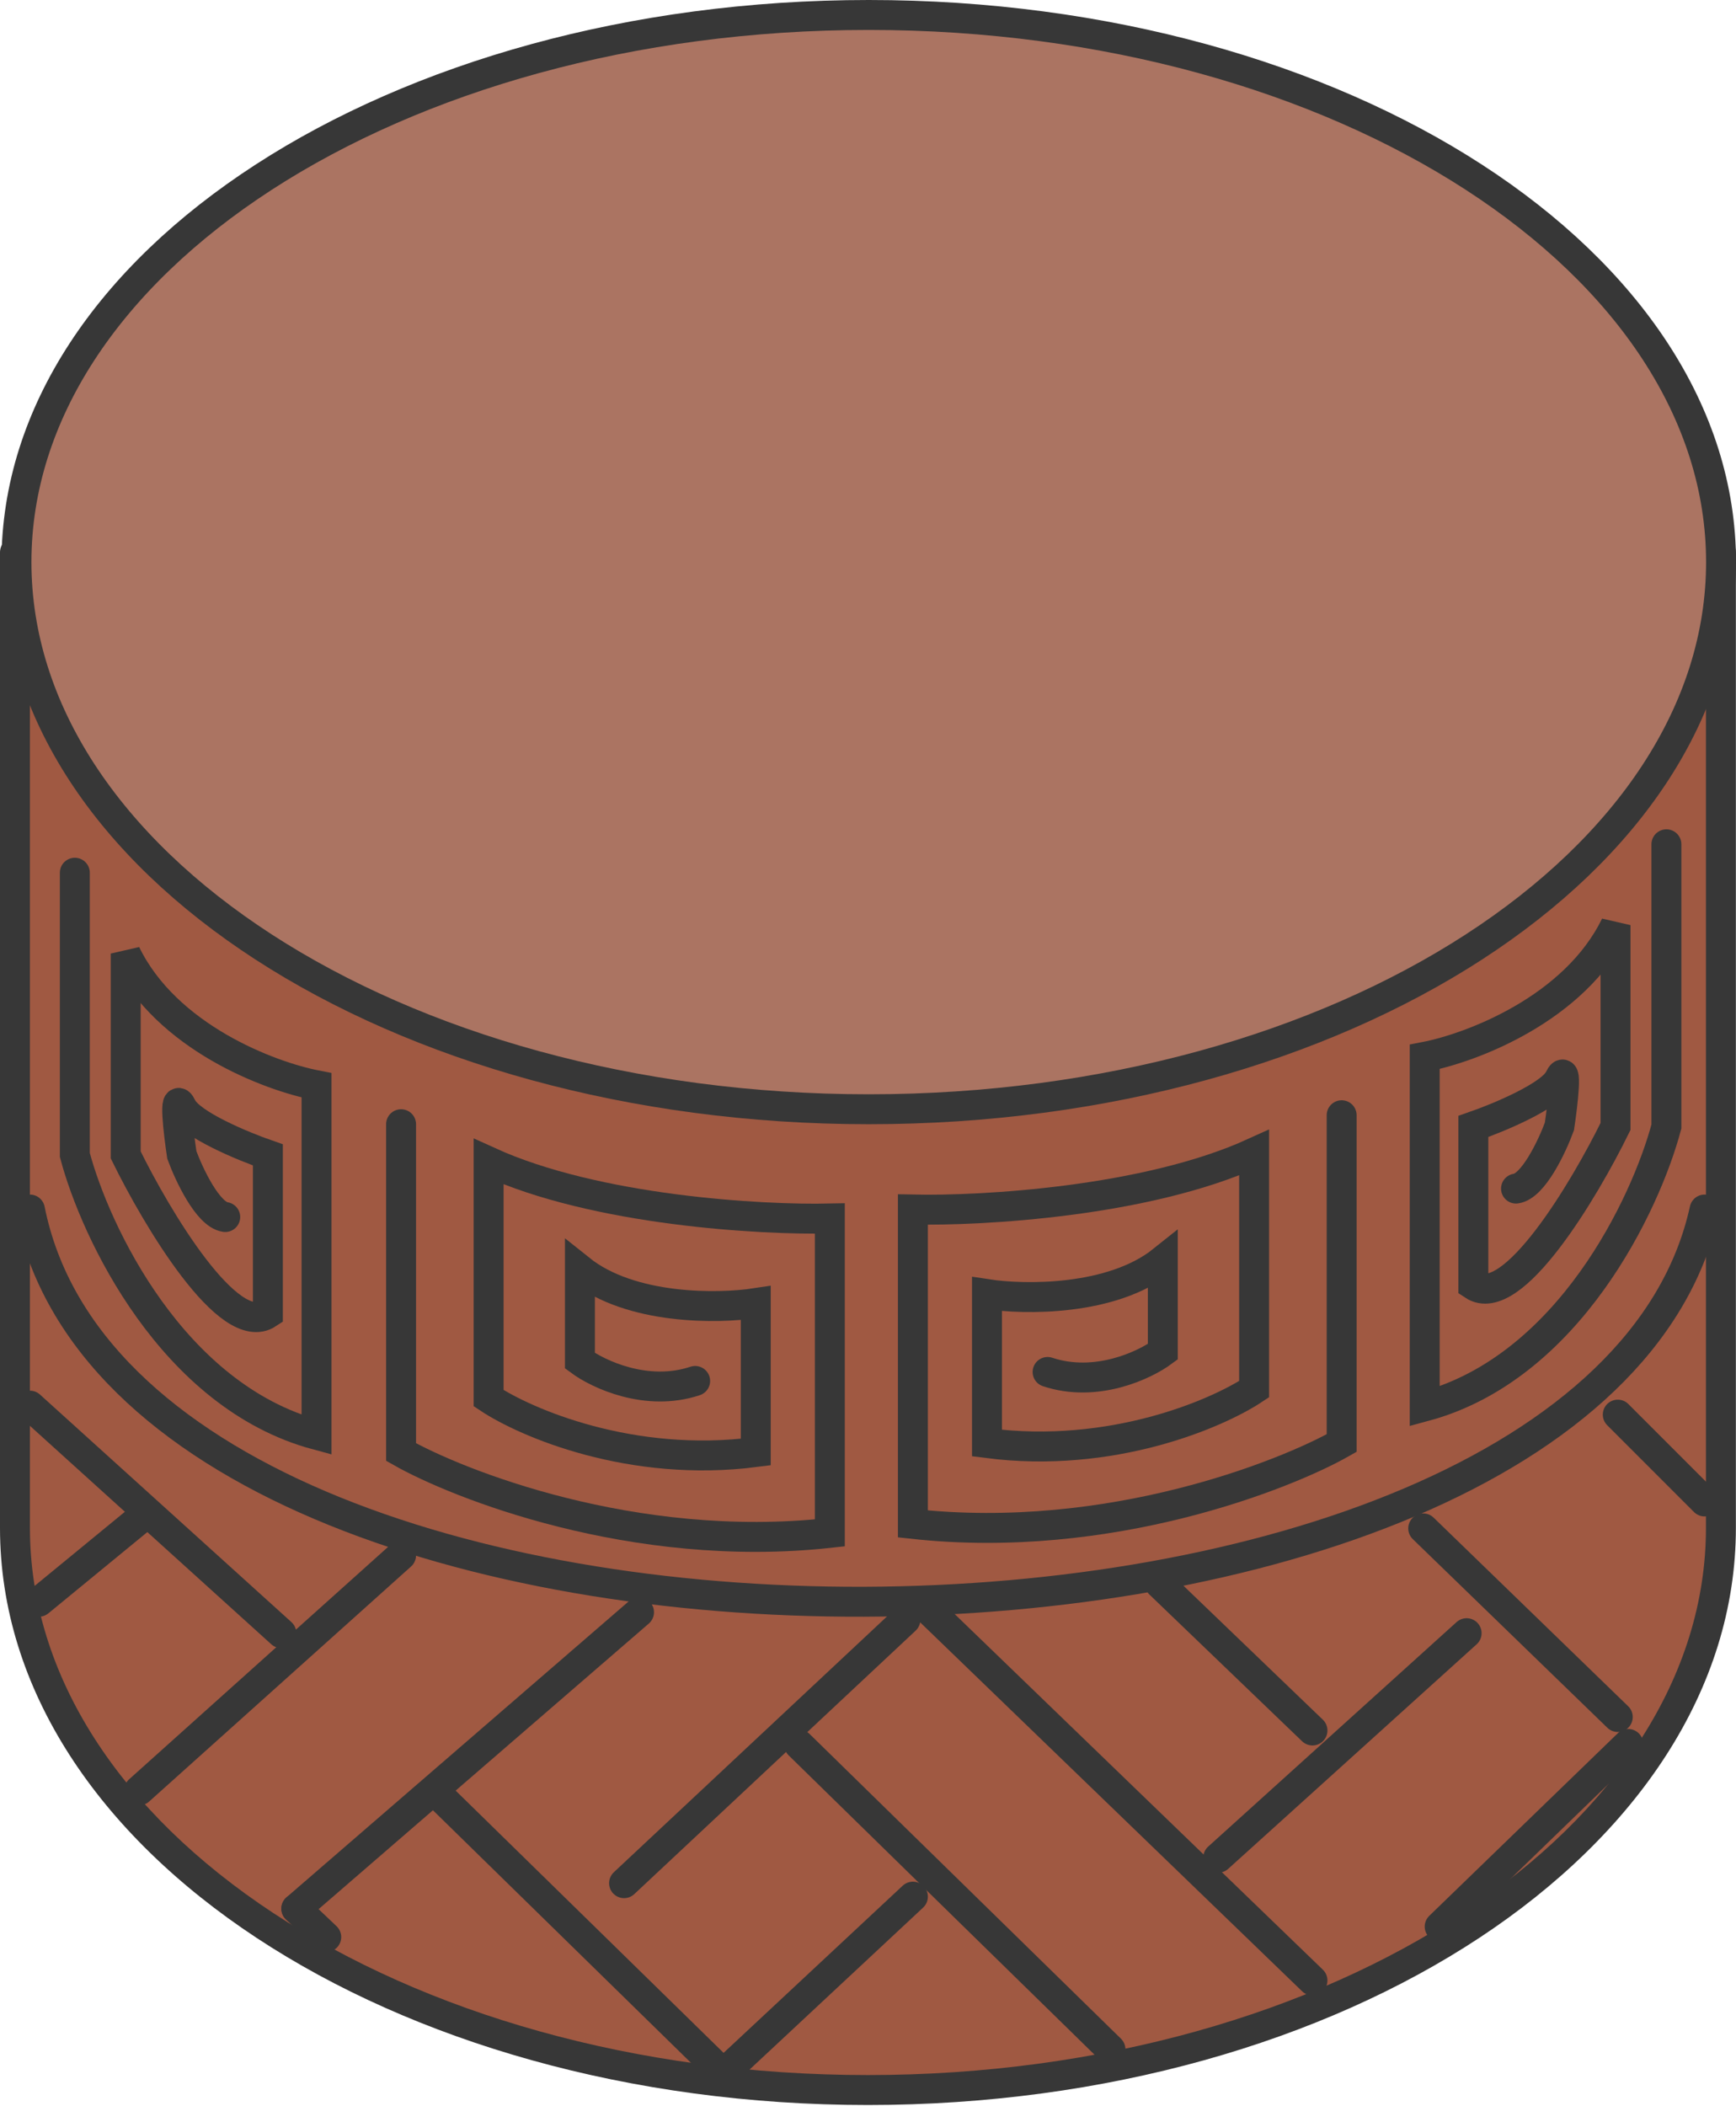 <svg width="1160" height="1407" viewBox="0 0 1160 1407" fill="none" xmlns="http://www.w3.org/2000/svg">
<path fill-rule="evenodd" clip-rule="evenodd" d="M10 1020.63V368.927H1149.92V1020.63C1149.92 1228.04 894.739 1396.18 579.959 1396.18C265.18 1396.18 10 1228.04 10 1020.63Z" fill="#A05942"/>
<path d="M10 368.927V358.927C4.477 358.927 0 363.404 0 368.927H10ZM1149.92 368.927H1159.92C1159.92 363.404 1155.44 358.927 1149.92 358.927V368.927ZM0 368.927V1020.63H20V368.927H0ZM1149.92 358.927H10V378.927H1149.92V358.927ZM1159.92 1020.63V368.927H1139.92V1020.63H1159.92ZM1139.92 1020.63C1139.92 1119.89 1078.85 1211.04 977.479 1277.83C876.19 1344.57 735.674 1386.18 579.959 1386.18V1406.18C739.025 1406.18 883.489 1363.72 988.484 1294.53C1093.4 1225.4 1159.92 1128.77 1159.92 1020.63H1139.92ZM579.959 1386.18C424.245 1386.18 283.729 1344.57 182.439 1277.83C81.069 1211.04 20 1119.89 20 1020.63H0C0 1128.77 66.521 1225.4 171.435 1294.53C276.43 1363.72 420.894 1406.18 579.959 1406.18V1386.18Z" fill="#373737"/>
<path d="M1150 375.5C1150 474.673 1087.95 565.806 984.83 632.626C881.806 699.383 738.882 741 580.5 741C422.118 741 279.194 699.383 176.17 632.626C73.047 565.806 11 474.673 11 375.5C11 276.327 73.047 185.194 176.17 118.374C279.194 51.617 422.118 10 580.5 10C738.882 10 881.806 51.617 984.83 118.374C1087.95 185.194 1150 276.327 1150 375.5Z" fill="#AB7462" stroke="#373737" stroke-width="20"/>
<path d="M20 808C90.306 1160.88 1063.29 1153.77 1139 808" stroke="#373737" stroke-width="20" stroke-linecap="round"/>
<path d="M50 583V771.5C63.667 823 115.1 932.5 211.5 958.5V725C180.333 719 111.2 693 84 637V771.5C104.833 814 153 894.7 179 877.5V771.5C162.167 765.667 127.1 751.1 121.5 739.5C115.9 727.9 119.167 756 121.5 771.5C126.333 784.667 138.9 811.4 150.5 813" stroke="#373737" stroke-width="20" stroke-linecap="round"/>
<path d="M1113.5 564V752.5C1099.83 804 1048.4 913.5 952 939.5V706C983.167 700 1052.3 674 1079.5 618V752.5C1058.67 795 1010.5 875.7 984.5 858.5V752.5C1001.33 746.667 1036.4 732.1 1042 720.5C1047.6 708.9 1044.33 737 1042 752.5C1037.17 765.667 1024.6 792.4 1013 794" stroke="#373737" stroke-width="20" stroke-linecap="round"/>
<path d="M268 751V970C305 991 422.9 1038.4 554.5 1024V814C508.5 815 398.5 808.8 326.5 776V934C351.333 950.5 421.8 980.8 505 970V870.5C480 874.333 421.5 875.2 387.5 848V909C399.667 918 432.1 933.3 464.5 922.5" stroke="#373737" stroke-width="20" stroke-linecap="round"/>
<path d="M896.5 745V964C859.5 985 741.6 1032.4 610 1018V808C656 809 766 802.8 838 770V928C813.167 944.5 742.7 974.8 659.5 964V864.5C684.5 868.333 743 869.2 777 842V903C764.833 912 732.4 927.3 700 916.5" stroke="#373737" stroke-width="20" stroke-linecap="round"/>
<path d="M615 1070L877 1323" stroke="#373737" stroke-width="20" stroke-linecap="round"/>
<path d="M775 1058L877 1156" stroke="#373737" stroke-width="20" stroke-linecap="round"/>
<path d="M20 939L188 1091" stroke="#373737" stroke-width="20" stroke-linecap="round"/>
<path d="M1081 945L1139 1003" stroke="#373737" stroke-width="20" stroke-linecap="round"/>
<path d="M951 1021L1081 1147" stroke="#373737" stroke-width="20" stroke-linecap="round"/>
<path d="M534 1165.5L742 1369" stroke="#373737" stroke-width="20" stroke-linecap="round"/>
<path d="M198 1275L218 1294" stroke="#373737" stroke-width="20" stroke-linecap="round"/>
<path d="M290 1196L476 1378" stroke="#373737" stroke-width="20" stroke-linecap="round"/>
<path d="M605 1082L417 1258" stroke="#373737" stroke-width="20" stroke-linecap="round"/>
<path d="M268 1039L93 1196" stroke="#373737" stroke-width="20" stroke-linecap="round"/>
<path d="M980 1091L814 1241" stroke="#373737" stroke-width="20" stroke-linecap="round"/>
<path d="M1088 1165L962 1287" stroke="#373737" stroke-width="20" stroke-linecap="round"/>
<path d="M427 1077L198 1275" stroke="#373737" stroke-width="20" stroke-linecap="round"/>
<path d="M610 1267L490.5 1378.5" stroke="#373737" stroke-width="20" stroke-linecap="round"/>
<path d="M93 1015L26 1070" stroke="#373737" stroke-width="20" stroke-linecap="round"/>
</svg>
